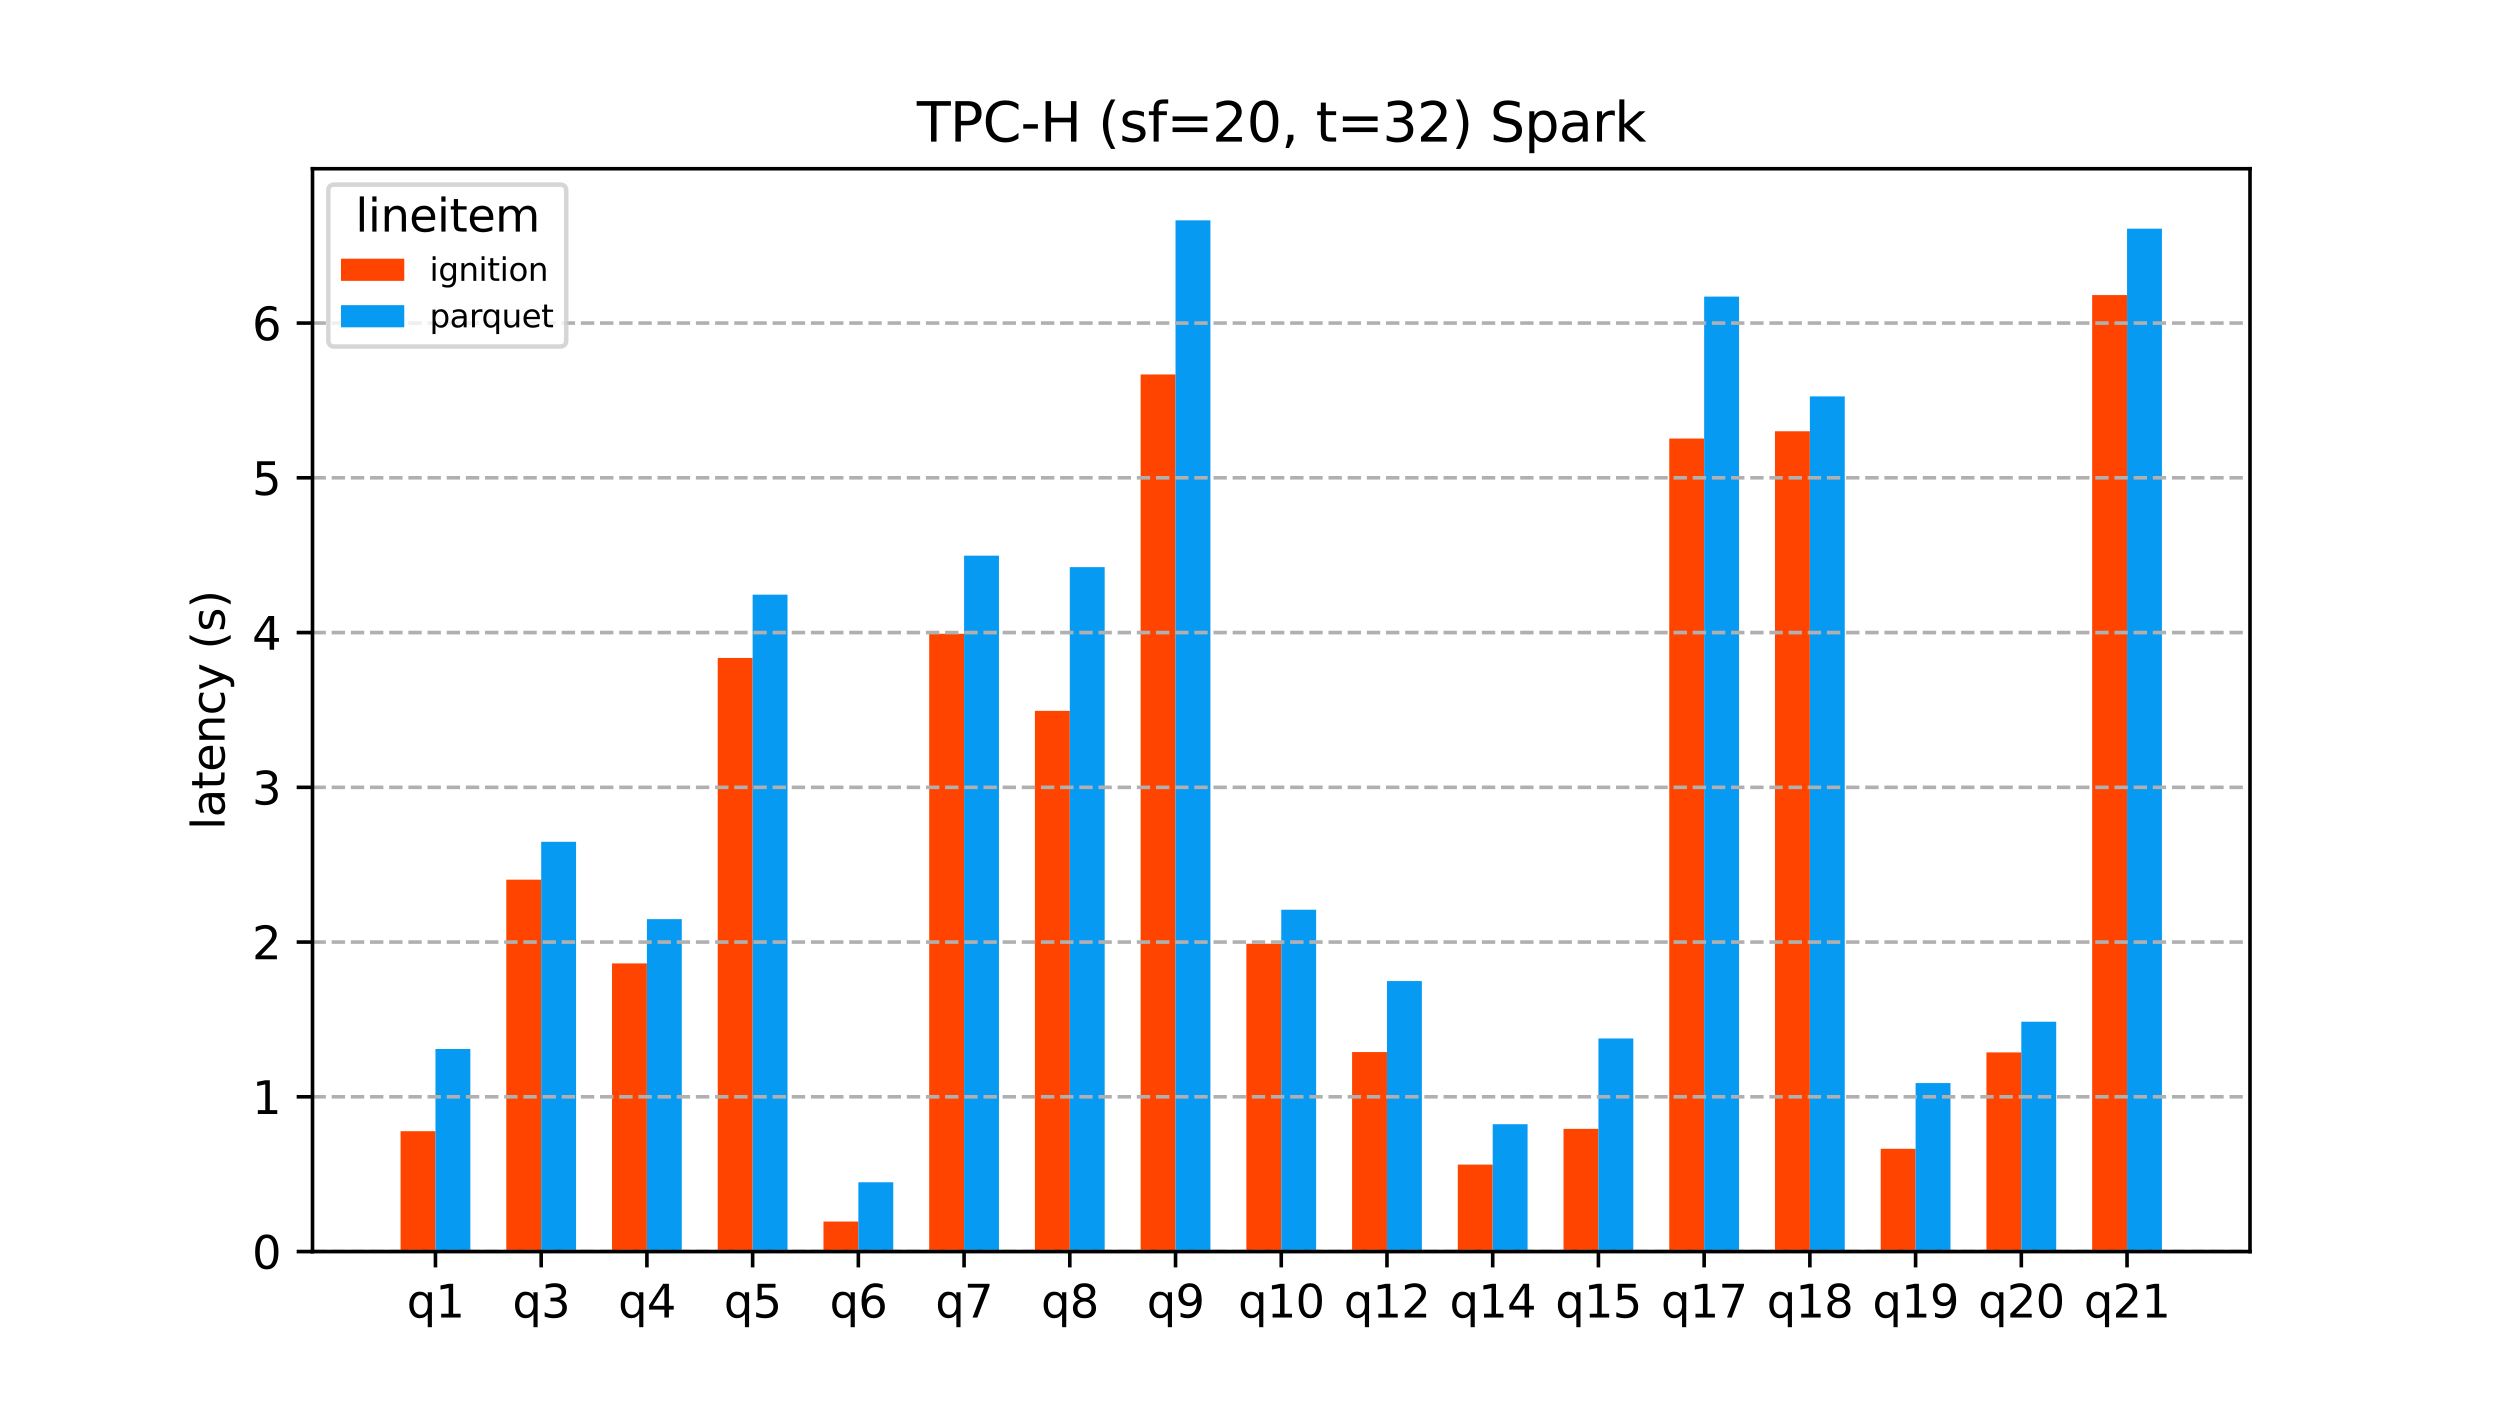 <?xml version="1.0" encoding="utf-8" standalone="no"?>
<!DOCTYPE svg PUBLIC "-//W3C//DTD SVG 1.1//EN"
  "http://www.w3.org/Graphics/SVG/1.1/DTD/svg11.dtd">
<svg xmlns:xlink="http://www.w3.org/1999/xlink" width="552.96pt" height="311.04pt" viewBox="0 0 552.96 311.04" xmlns="http://www.w3.org/2000/svg" version="1.1">
 <defs>
  <style type="text/css">*{stroke-linejoin: round; stroke-linecap: butt}</style>
 </defs>
 <g id="figure_1">
  <g id="patch_1">
   <path d="M 0 311.04 
L 552.96 311.04 
L 552.96 0 
L 0 0 
z
" style="fill: #ffffff"/>
  </g>
  <g id="axes_1">
   <g id="patch_2">
    <path d="M 69.12 276.826 
L 497.664 276.826 
L 497.664 37.325 
L 69.12 37.325 
z
" style="fill: #ffffff"/>
   </g>
   <g id="patch_3">
    <path d="M 88.599 276.826 
L 96.316 276.826 
L 96.316 250.196 
L 88.599 250.196 
z
" clip-path="url(#p49d9d26776)" style="fill: #ff4400"/>
   </g>
   <g id="patch_4">
    <path d="M 111.984 276.826 
L 119.701 276.826 
L 119.701 194.575 
L 111.984 194.575 
z
" clip-path="url(#p49d9d26776)" style="fill: #ff4400"/>
   </g>
   <g id="patch_5">
    <path d="M 135.368 276.826 
L 143.085 276.826 
L 143.085 213.093 
L 135.368 213.093 
z
" clip-path="url(#p49d9d26776)" style="fill: #ff4400"/>
   </g>
   <g id="patch_6">
    <path d="M 158.753 276.826 
L 166.47 276.826 
L 166.47 145.527 
L 158.753 145.527 
z
" clip-path="url(#p49d9d26776)" style="fill: #ff4400"/>
   </g>
   <g id="patch_7">
    <path d="M 182.137 276.826 
L 189.854 276.826 
L 189.854 270.185 
L 182.137 270.185 
z
" clip-path="url(#p49d9d26776)" style="fill: #ff4400"/>
   </g>
   <g id="patch_8">
    <path d="M 205.522 276.826 
L 213.239 276.826 
L 213.239 140.187 
L 205.522 140.187 
z
" clip-path="url(#p49d9d26776)" style="fill: #ff4400"/>
   </g>
   <g id="patch_9">
    <path d="M 228.906 276.826 
L 236.623 276.826 
L 236.623 157.233 
L 228.906 157.233 
z
" clip-path="url(#p49d9d26776)" style="fill: #ff4400"/>
   </g>
   <g id="patch_10">
    <path d="M 252.291 276.826 
L 260.008 276.826 
L 260.008 82.821 
L 252.291 82.821 
z
" clip-path="url(#p49d9d26776)" style="fill: #ff4400"/>
   </g>
   <g id="patch_11">
    <path d="M 275.675 276.826 
L 283.392 276.826 
L 283.392 208.746 
L 275.675 208.746 
z
" clip-path="url(#p49d9d26776)" style="fill: #ff4400"/>
   </g>
   <g id="patch_12">
    <path d="M 299.06 276.826 
L 306.776 276.826 
L 306.776 232.706 
L 299.06 232.706 
z
" clip-path="url(#p49d9d26776)" style="fill: #ff4400"/>
   </g>
   <g id="patch_13">
    <path d="M 322.444 276.826 
L 330.161 276.826 
L 330.161 257.589 
L 322.444 257.589 
z
" clip-path="url(#p49d9d26776)" style="fill: #ff4400"/>
   </g>
   <g id="patch_14">
    <path d="M 345.829 276.826 
L 353.545 276.826 
L 353.545 249.683 
L 345.829 249.683 
z
" clip-path="url(#p49d9d26776)" style="fill: #ff4400"/>
   </g>
   <g id="patch_15">
    <path d="M 369.213 276.826 
L 376.93 276.826 
L 376.93 96.991 
L 369.213 96.991 
z
" clip-path="url(#p49d9d26776)" style="fill: #ff4400"/>
   </g>
   <g id="patch_16">
    <path d="M 392.598 276.826 
L 400.314 276.826 
L 400.314 95.382 
L 392.598 95.382 
z
" clip-path="url(#p49d9d26776)" style="fill: #ff4400"/>
   </g>
   <g id="patch_17">
    <path d="M 415.982 276.826 
L 423.699 276.826 
L 423.699 254.098 
L 415.982 254.098 
z
" clip-path="url(#p49d9d26776)" style="fill: #ff4400"/>
   </g>
   <g id="patch_18">
    <path d="M 439.366 276.826 
L 447.083 276.826 
L 447.083 232.774 
L 439.366 232.774 
z
" clip-path="url(#p49d9d26776)" style="fill: #ff4400"/>
   </g>
   <g id="patch_19">
    <path d="M 462.751 276.826 
L 470.468 276.826 
L 470.468 65.262 
L 462.751 65.262 
z
" clip-path="url(#p49d9d26776)" style="fill: #ff4400"/>
   </g>
   <g id="patch_20">
    <path d="M 96.316 276.826 
L 104.033 276.826 
L 104.033 232.021 
L 96.316 232.021 
z
" clip-path="url(#p49d9d26776)" style="fill: #069af3"/>
   </g>
   <g id="patch_21">
    <path d="M 119.701 276.826 
L 127.418 276.826 
L 127.418 186.19 
L 119.701 186.19 
z
" clip-path="url(#p49d9d26776)" style="fill: #069af3"/>
   </g>
   <g id="patch_22">
    <path d="M 143.085 276.826 
L 150.802 276.826 
L 150.802 203.304 
L 143.085 203.304 
z
" clip-path="url(#p49d9d26776)" style="fill: #069af3"/>
   </g>
   <g id="patch_23">
    <path d="M 166.47 276.826 
L 174.186 276.826 
L 174.186 131.527 
L 166.47 131.527 
z
" clip-path="url(#p49d9d26776)" style="fill: #069af3"/>
   </g>
   <g id="patch_24">
    <path d="M 189.854 276.826 
L 197.571 276.826 
L 197.571 261.491 
L 189.854 261.491 
z
" clip-path="url(#p49d9d26776)" style="fill: #069af3"/>
   </g>
   <g id="patch_25">
    <path d="M 213.239 276.826 
L 220.955 276.826 
L 220.955 122.902 
L 213.239 122.902 
z
" clip-path="url(#p49d9d26776)" style="fill: #069af3"/>
   </g>
   <g id="patch_26">
    <path d="M 236.623 276.826 
L 244.34 276.826 
L 244.34 125.435 
L 236.623 125.435 
z
" clip-path="url(#p49d9d26776)" style="fill: #069af3"/>
   </g>
   <g id="patch_27">
    <path d="M 260.008 276.826 
L 267.724 276.826 
L 267.724 48.73 
L 260.008 48.73 
z
" clip-path="url(#p49d9d26776)" style="fill: #069af3"/>
   </g>
   <g id="patch_28">
    <path d="M 283.392 276.826 
L 291.109 276.826 
L 291.109 201.216 
L 283.392 201.216 
z
" clip-path="url(#p49d9d26776)" style="fill: #069af3"/>
   </g>
   <g id="patch_29">
    <path d="M 306.776 276.826 
L 314.493 276.826 
L 314.493 216.995 
L 306.776 216.995 
z
" clip-path="url(#p49d9d26776)" style="fill: #069af3"/>
   </g>
   <g id="patch_30">
    <path d="M 330.161 276.826 
L 337.878 276.826 
L 337.878 248.656 
L 330.161 248.656 
z
" clip-path="url(#p49d9d26776)" style="fill: #069af3"/>
   </g>
   <g id="patch_31">
    <path d="M 353.545 276.826 
L 361.262 276.826 
L 361.262 229.694 
L 353.545 229.694 
z
" clip-path="url(#p49d9d26776)" style="fill: #069af3"/>
   </g>
   <g id="patch_32">
    <path d="M 376.93 276.826 
L 384.647 276.826 
L 384.647 65.604 
L 376.93 65.604 
z
" clip-path="url(#p49d9d26776)" style="fill: #069af3"/>
   </g>
   <g id="patch_33">
    <path d="M 400.314 276.826 
L 408.031 276.826 
L 408.031 87.681 
L 400.314 87.681 
z
" clip-path="url(#p49d9d26776)" style="fill: #069af3"/>
   </g>
   <g id="patch_34">
    <path d="M 423.699 276.826 
L 431.416 276.826 
L 431.416 239.551 
L 423.699 239.551 
z
" clip-path="url(#p49d9d26776)" style="fill: #069af3"/>
   </g>
   <g id="patch_35">
    <path d="M 447.083 276.826 
L 454.8 276.826 
L 454.8 225.997 
L 447.083 225.997 
z
" clip-path="url(#p49d9d26776)" style="fill: #069af3"/>
   </g>
   <g id="patch_36">
    <path d="M 470.468 276.826 
L 478.185 276.826 
L 478.185 50.578 
L 470.468 50.578 
z
" clip-path="url(#p49d9d26776)" style="fill: #069af3"/>
   </g>
   <g id="matplotlib.axis_1">
    <g id="xtick_1">
     <g id="line2d_1">
      <defs>
       <path id="m8399bf4284" d="M 0 0 
L 0 3.5 
" style="stroke: #000000; stroke-width: 0.8"/>
      </defs>
      <g>
       <use xlink:href="#m8399bf4284" x="96.316" y="276.826" style="stroke: #000000; stroke-width: 0.8"/>
      </g>
     </g>
     <g id="text_1">
      <!-- q1 -->
      <g transform="translate(89.961 291.424) scale(0.1 -0.1)">
       <defs>
        <path id="DejaVuSans-71" d="M 947 1747 
Q 947 1113 1208 752 
Q 1469 391 1925 391 
Q 2381 391 2643 752 
Q 2906 1113 2906 1747 
Q 2906 2381 2643 2742 
Q 2381 3103 1925 3103 
Q 1469 3103 1208 2742 
Q 947 2381 947 1747 
z
M 2906 525 
Q 2725 213 2448 61 
Q 2172 -91 1784 -91 
Q 1150 -91 751 415 
Q 353 922 353 1747 
Q 353 2572 751 3078 
Q 1150 3584 1784 3584 
Q 2172 3584 2448 3432 
Q 2725 3281 2906 2969 
L 2906 3500 
L 3481 3500 
L 3481 -1331 
L 2906 -1331 
L 2906 525 
z
" transform="scale(0.016)"/>
        <path id="DejaVuSans-31" d="M 794 531 
L 1825 531 
L 1825 4091 
L 703 3866 
L 703 4441 
L 1819 4666 
L 2450 4666 
L 2450 531 
L 3481 531 
L 3481 0 
L 794 0 
L 794 531 
z
" transform="scale(0.016)"/>
       </defs>
       <use xlink:href="#DejaVuSans-71"/>
       <use xlink:href="#DejaVuSans-31" x="63.477"/>
      </g>
     </g>
    </g>
    <g id="xtick_2">
     <g id="line2d_2">
      <g>
       <use xlink:href="#m8399bf4284" x="119.701" y="276.826" style="stroke: #000000; stroke-width: 0.8"/>
      </g>
     </g>
     <g id="text_2">
      <!-- q3 -->
      <g transform="translate(113.345 291.424) scale(0.1 -0.1)">
       <defs>
        <path id="DejaVuSans-33" d="M 2597 2516 
Q 3050 2419 3304 2112 
Q 3559 1806 3559 1356 
Q 3559 666 3084 287 
Q 2609 -91 1734 -91 
Q 1441 -91 1130 -33 
Q 819 25 488 141 
L 488 750 
Q 750 597 1062 519 
Q 1375 441 1716 441 
Q 2309 441 2620 675 
Q 2931 909 2931 1356 
Q 2931 1769 2642 2001 
Q 2353 2234 1838 2234 
L 1294 2234 
L 1294 2753 
L 1863 2753 
Q 2328 2753 2575 2939 
Q 2822 3125 2822 3475 
Q 2822 3834 2567 4026 
Q 2313 4219 1838 4219 
Q 1578 4219 1281 4162 
Q 984 4106 628 3988 
L 628 4550 
Q 988 4650 1302 4700 
Q 1616 4750 1894 4750 
Q 2613 4750 3031 4423 
Q 3450 4097 3450 3541 
Q 3450 3153 3228 2886 
Q 3006 2619 2597 2516 
z
" transform="scale(0.016)"/>
       </defs>
       <use xlink:href="#DejaVuSans-71"/>
       <use xlink:href="#DejaVuSans-33" x="63.477"/>
      </g>
     </g>
    </g>
    <g id="xtick_3">
     <g id="line2d_3">
      <g>
       <use xlink:href="#m8399bf4284" x="143.085" y="276.826" style="stroke: #000000; stroke-width: 0.8"/>
      </g>
     </g>
     <g id="text_3">
      <!-- q4 -->
      <g transform="translate(136.73 291.424) scale(0.1 -0.1)">
       <defs>
        <path id="DejaVuSans-34" d="M 2419 4116 
L 825 1625 
L 2419 1625 
L 2419 4116 
z
M 2253 4666 
L 3047 4666 
L 3047 1625 
L 3713 1625 
L 3713 1100 
L 3047 1100 
L 3047 0 
L 2419 0 
L 2419 1100 
L 313 1100 
L 313 1709 
L 2253 4666 
z
" transform="scale(0.016)"/>
       </defs>
       <use xlink:href="#DejaVuSans-71"/>
       <use xlink:href="#DejaVuSans-34" x="63.477"/>
      </g>
     </g>
    </g>
    <g id="xtick_4">
     <g id="line2d_4">
      <g>
       <use xlink:href="#m8399bf4284" x="166.47" y="276.826" style="stroke: #000000; stroke-width: 0.8"/>
      </g>
     </g>
     <g id="text_4">
      <!-- q5 -->
      <g transform="translate(160.114 291.424) scale(0.1 -0.1)">
       <defs>
        <path id="DejaVuSans-35" d="M 691 4666 
L 3169 4666 
L 3169 4134 
L 1269 4134 
L 1269 2991 
Q 1406 3038 1543 3061 
Q 1681 3084 1819 3084 
Q 2600 3084 3056 2656 
Q 3513 2228 3513 1497 
Q 3513 744 3044 326 
Q 2575 -91 1722 -91 
Q 1428 -91 1123 -41 
Q 819 9 494 109 
L 494 744 
Q 775 591 1075 516 
Q 1375 441 1709 441 
Q 2250 441 2565 725 
Q 2881 1009 2881 1497 
Q 2881 1984 2565 2268 
Q 2250 2553 1709 2553 
Q 1456 2553 1204 2497 
Q 953 2441 691 2322 
L 691 4666 
z
" transform="scale(0.016)"/>
       </defs>
       <use xlink:href="#DejaVuSans-71"/>
       <use xlink:href="#DejaVuSans-35" x="63.477"/>
      </g>
     </g>
    </g>
    <g id="xtick_5">
     <g id="line2d_5">
      <g>
       <use xlink:href="#m8399bf4284" x="189.854" y="276.826" style="stroke: #000000; stroke-width: 0.8"/>
      </g>
     </g>
     <g id="text_5">
      <!-- q6 -->
      <g transform="translate(183.499 291.424) scale(0.1 -0.1)">
       <defs>
        <path id="DejaVuSans-36" d="M 2113 2584 
Q 1688 2584 1439 2293 
Q 1191 2003 1191 1497 
Q 1191 994 1439 701 
Q 1688 409 2113 409 
Q 2538 409 2786 701 
Q 3034 994 3034 1497 
Q 3034 2003 2786 2293 
Q 2538 2584 2113 2584 
z
M 3366 4563 
L 3366 3988 
Q 3128 4100 2886 4159 
Q 2644 4219 2406 4219 
Q 1781 4219 1451 3797 
Q 1122 3375 1075 2522 
Q 1259 2794 1537 2939 
Q 1816 3084 2150 3084 
Q 2853 3084 3261 2657 
Q 3669 2231 3669 1497 
Q 3669 778 3244 343 
Q 2819 -91 2113 -91 
Q 1303 -91 875 529 
Q 447 1150 447 2328 
Q 447 3434 972 4092 
Q 1497 4750 2381 4750 
Q 2619 4750 2861 4703 
Q 3103 4656 3366 4563 
z
" transform="scale(0.016)"/>
       </defs>
       <use xlink:href="#DejaVuSans-71"/>
       <use xlink:href="#DejaVuSans-36" x="63.477"/>
      </g>
     </g>
    </g>
    <g id="xtick_6">
     <g id="line2d_6">
      <g>
       <use xlink:href="#m8399bf4284" x="213.239" y="276.826" style="stroke: #000000; stroke-width: 0.8"/>
      </g>
     </g>
     <g id="text_6">
      <!-- q7 -->
      <g transform="translate(206.883 291.424) scale(0.1 -0.1)">
       <defs>
        <path id="DejaVuSans-37" d="M 525 4666 
L 3525 4666 
L 3525 4397 
L 1831 0 
L 1172 0 
L 2766 4134 
L 525 4134 
L 525 4666 
z
" transform="scale(0.016)"/>
       </defs>
       <use xlink:href="#DejaVuSans-71"/>
       <use xlink:href="#DejaVuSans-37" x="63.477"/>
      </g>
     </g>
    </g>
    <g id="xtick_7">
     <g id="line2d_7">
      <g>
       <use xlink:href="#m8399bf4284" x="236.623" y="276.826" style="stroke: #000000; stroke-width: 0.8"/>
      </g>
     </g>
     <g id="text_7">
      <!-- q8 -->
      <g transform="translate(230.268 291.424) scale(0.1 -0.1)">
       <defs>
        <path id="DejaVuSans-38" d="M 2034 2216 
Q 1584 2216 1326 1975 
Q 1069 1734 1069 1313 
Q 1069 891 1326 650 
Q 1584 409 2034 409 
Q 2484 409 2743 651 
Q 3003 894 3003 1313 
Q 3003 1734 2745 1975 
Q 2488 2216 2034 2216 
z
M 1403 2484 
Q 997 2584 770 2862 
Q 544 3141 544 3541 
Q 544 4100 942 4425 
Q 1341 4750 2034 4750 
Q 2731 4750 3128 4425 
Q 3525 4100 3525 3541 
Q 3525 3141 3298 2862 
Q 3072 2584 2669 2484 
Q 3125 2378 3379 2068 
Q 3634 1759 3634 1313 
Q 3634 634 3220 271 
Q 2806 -91 2034 -91 
Q 1263 -91 848 271 
Q 434 634 434 1313 
Q 434 1759 690 2068 
Q 947 2378 1403 2484 
z
M 1172 3481 
Q 1172 3119 1398 2916 
Q 1625 2713 2034 2713 
Q 2441 2713 2670 2916 
Q 2900 3119 2900 3481 
Q 2900 3844 2670 4047 
Q 2441 4250 2034 4250 
Q 1625 4250 1398 4047 
Q 1172 3844 1172 3481 
z
" transform="scale(0.016)"/>
       </defs>
       <use xlink:href="#DejaVuSans-71"/>
       <use xlink:href="#DejaVuSans-38" x="63.477"/>
      </g>
     </g>
    </g>
    <g id="xtick_8">
     <g id="line2d_8">
      <g>
       <use xlink:href="#m8399bf4284" x="260.008" y="276.826" style="stroke: #000000; stroke-width: 0.8"/>
      </g>
     </g>
     <g id="text_8">
      <!-- q9 -->
      <g transform="translate(253.652 291.424) scale(0.1 -0.1)">
       <defs>
        <path id="DejaVuSans-39" d="M 703 97 
L 703 672 
Q 941 559 1184 500 
Q 1428 441 1663 441 
Q 2288 441 2617 861 
Q 2947 1281 2994 2138 
Q 2813 1869 2534 1725 
Q 2256 1581 1919 1581 
Q 1219 1581 811 2004 
Q 403 2428 403 3163 
Q 403 3881 828 4315 
Q 1253 4750 1959 4750 
Q 2769 4750 3195 4129 
Q 3622 3509 3622 2328 
Q 3622 1225 3098 567 
Q 2575 -91 1691 -91 
Q 1453 -91 1209 -44 
Q 966 3 703 97 
z
M 1959 2075 
Q 2384 2075 2632 2365 
Q 2881 2656 2881 3163 
Q 2881 3666 2632 3958 
Q 2384 4250 1959 4250 
Q 1534 4250 1286 3958 
Q 1038 3666 1038 3163 
Q 1038 2656 1286 2365 
Q 1534 2075 1959 2075 
z
" transform="scale(0.016)"/>
       </defs>
       <use xlink:href="#DejaVuSans-71"/>
       <use xlink:href="#DejaVuSans-39" x="63.477"/>
      </g>
     </g>
    </g>
    <g id="xtick_9">
     <g id="line2d_9">
      <g>
       <use xlink:href="#m8399bf4284" x="283.392" y="276.826" style="stroke: #000000; stroke-width: 0.8"/>
      </g>
     </g>
     <g id="text_9">
      <!-- q10 -->
      <g transform="translate(273.855 291.424) scale(0.1 -0.1)">
       <defs>
        <path id="DejaVuSans-30" d="M 2034 4250 
Q 1547 4250 1301 3770 
Q 1056 3291 1056 2328 
Q 1056 1369 1301 889 
Q 1547 409 2034 409 
Q 2525 409 2770 889 
Q 3016 1369 3016 2328 
Q 3016 3291 2770 3770 
Q 2525 4250 2034 4250 
z
M 2034 4750 
Q 2819 4750 3233 4129 
Q 3647 3509 3647 2328 
Q 3647 1150 3233 529 
Q 2819 -91 2034 -91 
Q 1250 -91 836 529 
Q 422 1150 422 2328 
Q 422 3509 836 4129 
Q 1250 4750 2034 4750 
z
" transform="scale(0.016)"/>
       </defs>
       <use xlink:href="#DejaVuSans-71"/>
       <use xlink:href="#DejaVuSans-31" x="63.477"/>
       <use xlink:href="#DejaVuSans-30" x="127.1"/>
      </g>
     </g>
    </g>
    <g id="xtick_10">
     <g id="line2d_10">
      <g>
       <use xlink:href="#m8399bf4284" x="306.776" y="276.826" style="stroke: #000000; stroke-width: 0.8"/>
      </g>
     </g>
     <g id="text_10">
      <!-- q12 -->
      <g transform="translate(297.24 291.424) scale(0.1 -0.1)">
       <defs>
        <path id="DejaVuSans-32" d="M 1228 531 
L 3431 531 
L 3431 0 
L 469 0 
L 469 531 
Q 828 903 1448 1529 
Q 2069 2156 2228 2338 
Q 2531 2678 2651 2914 
Q 2772 3150 2772 3378 
Q 2772 3750 2511 3984 
Q 2250 4219 1831 4219 
Q 1534 4219 1204 4116 
Q 875 4013 500 3803 
L 500 4441 
Q 881 4594 1212 4672 
Q 1544 4750 1819 4750 
Q 2544 4750 2975 4387 
Q 3406 4025 3406 3419 
Q 3406 3131 3298 2873 
Q 3191 2616 2906 2266 
Q 2828 2175 2409 1742 
Q 1991 1309 1228 531 
z
" transform="scale(0.016)"/>
       </defs>
       <use xlink:href="#DejaVuSans-71"/>
       <use xlink:href="#DejaVuSans-31" x="63.477"/>
       <use xlink:href="#DejaVuSans-32" x="127.1"/>
      </g>
     </g>
    </g>
    <g id="xtick_11">
     <g id="line2d_11">
      <g>
       <use xlink:href="#m8399bf4284" x="330.161" y="276.826" style="stroke: #000000; stroke-width: 0.8"/>
      </g>
     </g>
     <g id="text_11">
      <!-- q14 -->
      <g transform="translate(320.624 291.424) scale(0.1 -0.1)">
       <use xlink:href="#DejaVuSans-71"/>
       <use xlink:href="#DejaVuSans-31" x="63.477"/>
       <use xlink:href="#DejaVuSans-34" x="127.1"/>
      </g>
     </g>
    </g>
    <g id="xtick_12">
     <g id="line2d_12">
      <g>
       <use xlink:href="#m8399bf4284" x="353.545" y="276.826" style="stroke: #000000; stroke-width: 0.8"/>
      </g>
     </g>
     <g id="text_12">
      <!-- q15 -->
      <g transform="translate(344.009 291.424) scale(0.1 -0.1)">
       <use xlink:href="#DejaVuSans-71"/>
       <use xlink:href="#DejaVuSans-31" x="63.477"/>
       <use xlink:href="#DejaVuSans-35" x="127.1"/>
      </g>
     </g>
    </g>
    <g id="xtick_13">
     <g id="line2d_13">
      <g>
       <use xlink:href="#m8399bf4284" x="376.93" y="276.826" style="stroke: #000000; stroke-width: 0.8"/>
      </g>
     </g>
     <g id="text_13">
      <!-- q17 -->
      <g transform="translate(367.393 291.424) scale(0.1 -0.1)">
       <use xlink:href="#DejaVuSans-71"/>
       <use xlink:href="#DejaVuSans-31" x="63.477"/>
       <use xlink:href="#DejaVuSans-37" x="127.1"/>
      </g>
     </g>
    </g>
    <g id="xtick_14">
     <g id="line2d_14">
      <g>
       <use xlink:href="#m8399bf4284" x="400.314" y="276.826" style="stroke: #000000; stroke-width: 0.8"/>
      </g>
     </g>
     <g id="text_14">
      <!-- q18 -->
      <g transform="translate(390.778 291.424) scale(0.1 -0.1)">
       <use xlink:href="#DejaVuSans-71"/>
       <use xlink:href="#DejaVuSans-31" x="63.477"/>
       <use xlink:href="#DejaVuSans-38" x="127.1"/>
      </g>
     </g>
    </g>
    <g id="xtick_15">
     <g id="line2d_15">
      <g>
       <use xlink:href="#m8399bf4284" x="423.699" y="276.826" style="stroke: #000000; stroke-width: 0.8"/>
      </g>
     </g>
     <g id="text_15">
      <!-- q19 -->
      <g transform="translate(414.162 291.424) scale(0.1 -0.1)">
       <use xlink:href="#DejaVuSans-71"/>
       <use xlink:href="#DejaVuSans-31" x="63.477"/>
       <use xlink:href="#DejaVuSans-39" x="127.1"/>
      </g>
     </g>
    </g>
    <g id="xtick_16">
     <g id="line2d_16">
      <g>
       <use xlink:href="#m8399bf4284" x="447.083" y="276.826" style="stroke: #000000; stroke-width: 0.8"/>
      </g>
     </g>
     <g id="text_16">
      <!-- q20 -->
      <g transform="translate(437.547 291.424) scale(0.1 -0.1)">
       <use xlink:href="#DejaVuSans-71"/>
       <use xlink:href="#DejaVuSans-32" x="63.477"/>
       <use xlink:href="#DejaVuSans-30" x="127.1"/>
      </g>
     </g>
    </g>
    <g id="xtick_17">
     <g id="line2d_17">
      <g>
       <use xlink:href="#m8399bf4284" x="470.468" y="276.826" style="stroke: #000000; stroke-width: 0.8"/>
      </g>
     </g>
     <g id="text_17">
      <!-- q21 -->
      <g transform="translate(460.931 291.424) scale(0.1 -0.1)">
       <use xlink:href="#DejaVuSans-71"/>
       <use xlink:href="#DejaVuSans-32" x="63.477"/>
       <use xlink:href="#DejaVuSans-31" x="127.1"/>
      </g>
     </g>
    </g>
   </g>
   <g id="matplotlib.axis_2">
    <g id="ytick_1">
     <g id="line2d_18">
      <path d="M 69.12 276.826 
L 497.664 276.826 
" clip-path="url(#p49d9d26776)" style="fill: none; stroke-dasharray: 2.96,1.28; stroke-dashoffset: 0; stroke: #b0b0b0; stroke-width: 0.8"/>
     </g>
     <g id="line2d_19">
      <defs>
       <path id="m5a2899374f" d="M 0 0 
L -3.5 0 
" style="stroke: #000000; stroke-width: 0.8"/>
      </defs>
      <g>
       <use xlink:href="#m5a2899374f" x="69.12" y="276.826" style="stroke: #000000; stroke-width: 0.8"/>
      </g>
     </g>
     <g id="text_18">
      <!-- 0 -->
      <g transform="translate(55.758 280.625) scale(0.1 -0.1)">
       <use xlink:href="#DejaVuSans-30"/>
      </g>
     </g>
    </g>
    <g id="ytick_2">
     <g id="line2d_20">
      <path d="M 69.12 242.598 
L 497.664 242.598 
" clip-path="url(#p49d9d26776)" style="fill: none; stroke-dasharray: 2.96,1.28; stroke-dashoffset: 0; stroke: #b0b0b0; stroke-width: 0.8"/>
     </g>
     <g id="line2d_21">
      <g>
       <use xlink:href="#m5a2899374f" x="69.12" y="242.598" style="stroke: #000000; stroke-width: 0.8"/>
      </g>
     </g>
     <g id="text_19">
      <!-- 1 -->
      <g transform="translate(55.758 246.397) scale(0.1 -0.1)">
       <use xlink:href="#DejaVuSans-31"/>
      </g>
     </g>
    </g>
    <g id="ytick_3">
     <g id="line2d_22">
      <path d="M 69.12 208.369 
L 497.664 208.369 
" clip-path="url(#p49d9d26776)" style="fill: none; stroke-dasharray: 2.96,1.28; stroke-dashoffset: 0; stroke: #b0b0b0; stroke-width: 0.8"/>
     </g>
     <g id="line2d_23">
      <g>
       <use xlink:href="#m5a2899374f" x="69.12" y="208.369" style="stroke: #000000; stroke-width: 0.8"/>
      </g>
     </g>
     <g id="text_20">
      <!-- 2 -->
      <g transform="translate(55.758 212.169) scale(0.1 -0.1)">
       <use xlink:href="#DejaVuSans-32"/>
      </g>
     </g>
    </g>
    <g id="ytick_4">
     <g id="line2d_24">
      <path d="M 69.12 174.141 
L 497.664 174.141 
" clip-path="url(#p49d9d26776)" style="fill: none; stroke-dasharray: 2.96,1.28; stroke-dashoffset: 0; stroke: #b0b0b0; stroke-width: 0.8"/>
     </g>
     <g id="line2d_25">
      <g>
       <use xlink:href="#m5a2899374f" x="69.12" y="174.141" style="stroke: #000000; stroke-width: 0.8"/>
      </g>
     </g>
     <g id="text_21">
      <!-- 3 -->
      <g transform="translate(55.758 177.941) scale(0.1 -0.1)">
       <use xlink:href="#DejaVuSans-33"/>
      </g>
     </g>
    </g>
    <g id="ytick_5">
     <g id="line2d_26">
      <path d="M 69.12 139.913 
L 497.664 139.913 
" clip-path="url(#p49d9d26776)" style="fill: none; stroke-dasharray: 2.96,1.28; stroke-dashoffset: 0; stroke: #b0b0b0; stroke-width: 0.8"/>
     </g>
     <g id="line2d_27">
      <g>
       <use xlink:href="#m5a2899374f" x="69.12" y="139.913" style="stroke: #000000; stroke-width: 0.8"/>
      </g>
     </g>
     <g id="text_22">
      <!-- 4 -->
      <g transform="translate(55.758 143.712) scale(0.1 -0.1)">
       <use xlink:href="#DejaVuSans-34"/>
      </g>
     </g>
    </g>
    <g id="ytick_6">
     <g id="line2d_28">
      <path d="M 69.12 105.685 
L 497.664 105.685 
" clip-path="url(#p49d9d26776)" style="fill: none; stroke-dasharray: 2.96,1.28; stroke-dashoffset: 0; stroke: #b0b0b0; stroke-width: 0.8"/>
     </g>
     <g id="line2d_29">
      <g>
       <use xlink:href="#m5a2899374f" x="69.12" y="105.685" style="stroke: #000000; stroke-width: 0.8"/>
      </g>
     </g>
     <g id="text_23">
      <!-- 5 -->
      <g transform="translate(55.758 109.484) scale(0.1 -0.1)">
       <use xlink:href="#DejaVuSans-35"/>
      </g>
     </g>
    </g>
    <g id="ytick_7">
     <g id="line2d_30">
      <path d="M 69.12 71.457 
L 497.664 71.457 
" clip-path="url(#p49d9d26776)" style="fill: none; stroke-dasharray: 2.96,1.28; stroke-dashoffset: 0; stroke: #b0b0b0; stroke-width: 0.8"/>
     </g>
     <g id="line2d_31">
      <g>
       <use xlink:href="#m5a2899374f" x="69.12" y="71.457" style="stroke: #000000; stroke-width: 0.8"/>
      </g>
     </g>
     <g id="text_24">
      <!-- 6 -->
      <g transform="translate(55.758 75.256) scale(0.1 -0.1)">
       <use xlink:href="#DejaVuSans-36"/>
      </g>
     </g>
    </g>
    <g id="text_25">
     <!-- latency (s) -->
     <g transform="translate(49.678 183.538) rotate(-90) scale(0.1 -0.1)">
      <defs>
       <path id="DejaVuSans-6c" d="M 603 4863 
L 1178 4863 
L 1178 0 
L 603 0 
L 603 4863 
z
" transform="scale(0.016)"/>
       <path id="DejaVuSans-61" d="M 2194 1759 
Q 1497 1759 1228 1600 
Q 959 1441 959 1056 
Q 959 750 1161 570 
Q 1363 391 1709 391 
Q 2188 391 2477 730 
Q 2766 1069 2766 1631 
L 2766 1759 
L 2194 1759 
z
M 3341 1997 
L 3341 0 
L 2766 0 
L 2766 531 
Q 2569 213 2275 61 
Q 1981 -91 1556 -91 
Q 1019 -91 701 211 
Q 384 513 384 1019 
Q 384 1609 779 1909 
Q 1175 2209 1959 2209 
L 2766 2209 
L 2766 2266 
Q 2766 2663 2505 2880 
Q 2244 3097 1772 3097 
Q 1472 3097 1187 3025 
Q 903 2953 641 2809 
L 641 3341 
Q 956 3463 1253 3523 
Q 1550 3584 1831 3584 
Q 2591 3584 2966 3190 
Q 3341 2797 3341 1997 
z
" transform="scale(0.016)"/>
       <path id="DejaVuSans-74" d="M 1172 4494 
L 1172 3500 
L 2356 3500 
L 2356 3053 
L 1172 3053 
L 1172 1153 
Q 1172 725 1289 603 
Q 1406 481 1766 481 
L 2356 481 
L 2356 0 
L 1766 0 
Q 1100 0 847 248 
Q 594 497 594 1153 
L 594 3053 
L 172 3053 
L 172 3500 
L 594 3500 
L 594 4494 
L 1172 4494 
z
" transform="scale(0.016)"/>
       <path id="DejaVuSans-65" d="M 3597 1894 
L 3597 1613 
L 953 1613 
Q 991 1019 1311 708 
Q 1631 397 2203 397 
Q 2534 397 2845 478 
Q 3156 559 3463 722 
L 3463 178 
Q 3153 47 2828 -22 
Q 2503 -91 2169 -91 
Q 1331 -91 842 396 
Q 353 884 353 1716 
Q 353 2575 817 3079 
Q 1281 3584 2069 3584 
Q 2775 3584 3186 3129 
Q 3597 2675 3597 1894 
z
M 3022 2063 
Q 3016 2534 2758 2815 
Q 2500 3097 2075 3097 
Q 1594 3097 1305 2825 
Q 1016 2553 972 2059 
L 3022 2063 
z
" transform="scale(0.016)"/>
       <path id="DejaVuSans-6e" d="M 3513 2113 
L 3513 0 
L 2938 0 
L 2938 2094 
Q 2938 2591 2744 2837 
Q 2550 3084 2163 3084 
Q 1697 3084 1428 2787 
Q 1159 2491 1159 1978 
L 1159 0 
L 581 0 
L 581 3500 
L 1159 3500 
L 1159 2956 
Q 1366 3272 1645 3428 
Q 1925 3584 2291 3584 
Q 2894 3584 3203 3211 
Q 3513 2838 3513 2113 
z
" transform="scale(0.016)"/>
       <path id="DejaVuSans-63" d="M 3122 3366 
L 3122 2828 
Q 2878 2963 2633 3030 
Q 2388 3097 2138 3097 
Q 1578 3097 1268 2742 
Q 959 2388 959 1747 
Q 959 1106 1268 751 
Q 1578 397 2138 397 
Q 2388 397 2633 464 
Q 2878 531 3122 666 
L 3122 134 
Q 2881 22 2623 -34 
Q 2366 -91 2075 -91 
Q 1284 -91 818 406 
Q 353 903 353 1747 
Q 353 2603 823 3093 
Q 1294 3584 2113 3584 
Q 2378 3584 2631 3529 
Q 2884 3475 3122 3366 
z
" transform="scale(0.016)"/>
       <path id="DejaVuSans-79" d="M 2059 -325 
Q 1816 -950 1584 -1140 
Q 1353 -1331 966 -1331 
L 506 -1331 
L 506 -850 
L 844 -850 
Q 1081 -850 1212 -737 
Q 1344 -625 1503 -206 
L 1606 56 
L 191 3500 
L 800 3500 
L 1894 763 
L 2988 3500 
L 3597 3500 
L 2059 -325 
z
" transform="scale(0.016)"/>
       <path id="DejaVuSans-20" transform="scale(0.016)"/>
       <path id="DejaVuSans-28" d="M 1984 4856 
Q 1566 4138 1362 3434 
Q 1159 2731 1159 2009 
Q 1159 1288 1364 580 
Q 1569 -128 1984 -844 
L 1484 -844 
Q 1016 -109 783 600 
Q 550 1309 550 2009 
Q 550 2706 781 3412 
Q 1013 4119 1484 4856 
L 1984 4856 
z
" transform="scale(0.016)"/>
       <path id="DejaVuSans-73" d="M 2834 3397 
L 2834 2853 
Q 2591 2978 2328 3040 
Q 2066 3103 1784 3103 
Q 1356 3103 1142 2972 
Q 928 2841 928 2578 
Q 928 2378 1081 2264 
Q 1234 2150 1697 2047 
L 1894 2003 
Q 2506 1872 2764 1633 
Q 3022 1394 3022 966 
Q 3022 478 2636 193 
Q 2250 -91 1575 -91 
Q 1294 -91 989 -36 
Q 684 19 347 128 
L 347 722 
Q 666 556 975 473 
Q 1284 391 1588 391 
Q 1994 391 2212 530 
Q 2431 669 2431 922 
Q 2431 1156 2273 1281 
Q 2116 1406 1581 1522 
L 1381 1569 
Q 847 1681 609 1914 
Q 372 2147 372 2553 
Q 372 3047 722 3315 
Q 1072 3584 1716 3584 
Q 2034 3584 2315 3537 
Q 2597 3491 2834 3397 
z
" transform="scale(0.016)"/>
       <path id="DejaVuSans-29" d="M 513 4856 
L 1013 4856 
Q 1481 4119 1714 3412 
Q 1947 2706 1947 2009 
Q 1947 1309 1714 600 
Q 1481 -109 1013 -844 
L 513 -844 
Q 928 -128 1133 580 
Q 1338 1288 1338 2009 
Q 1338 2731 1133 3434 
Q 928 4138 513 4856 
z
" transform="scale(0.016)"/>
      </defs>
      <use xlink:href="#DejaVuSans-6c"/>
      <use xlink:href="#DejaVuSans-61" x="27.783"/>
      <use xlink:href="#DejaVuSans-74" x="89.062"/>
      <use xlink:href="#DejaVuSans-65" x="128.271"/>
      <use xlink:href="#DejaVuSans-6e" x="189.795"/>
      <use xlink:href="#DejaVuSans-63" x="253.174"/>
      <use xlink:href="#DejaVuSans-79" x="308.154"/>
      <use xlink:href="#DejaVuSans-20" x="367.334"/>
      <use xlink:href="#DejaVuSans-28" x="399.121"/>
      <use xlink:href="#DejaVuSans-73" x="438.135"/>
      <use xlink:href="#DejaVuSans-29" x="490.234"/>
     </g>
    </g>
   </g>
   <g id="patch_37">
    <path d="M 69.12 276.826 
L 69.12 37.325 
" style="fill: none; stroke: #000000; stroke-width: 0.8; stroke-linejoin: miter; stroke-linecap: square"/>
   </g>
   <g id="patch_38">
    <path d="M 497.664 276.826 
L 497.664 37.325 
" style="fill: none; stroke: #000000; stroke-width: 0.8; stroke-linejoin: miter; stroke-linecap: square"/>
   </g>
   <g id="patch_39">
    <path d="M 69.12 276.826 
L 497.664 276.826 
" style="fill: none; stroke: #000000; stroke-width: 0.8; stroke-linejoin: miter; stroke-linecap: square"/>
   </g>
   <g id="patch_40">
    <path d="M 69.12 37.325 
L 497.664 37.325 
" style="fill: none; stroke: #000000; stroke-width: 0.8; stroke-linejoin: miter; stroke-linecap: square"/>
   </g>
   <g id="text_26">
    <!-- TPC-H (sf=20, t=32) Spark -->
    <g transform="translate(202.782 31.325) scale(0.12 -0.12)">
     <defs>
      <path id="DejaVuSans-54" d="M -19 4666 
L 3928 4666 
L 3928 4134 
L 2272 4134 
L 2272 0 
L 1638 0 
L 1638 4134 
L -19 4134 
L -19 4666 
z
" transform="scale(0.016)"/>
      <path id="DejaVuSans-50" d="M 1259 4147 
L 1259 2394 
L 2053 2394 
Q 2494 2394 2734 2622 
Q 2975 2850 2975 3272 
Q 2975 3691 2734 3919 
Q 2494 4147 2053 4147 
L 1259 4147 
z
M 628 4666 
L 2053 4666 
Q 2838 4666 3239 4311 
Q 3641 3956 3641 3272 
Q 3641 2581 3239 2228 
Q 2838 1875 2053 1875 
L 1259 1875 
L 1259 0 
L 628 0 
L 628 4666 
z
" transform="scale(0.016)"/>
      <path id="DejaVuSans-43" d="M 4122 4306 
L 4122 3641 
Q 3803 3938 3442 4084 
Q 3081 4231 2675 4231 
Q 1875 4231 1450 3742 
Q 1025 3253 1025 2328 
Q 1025 1406 1450 917 
Q 1875 428 2675 428 
Q 3081 428 3442 575 
Q 3803 722 4122 1019 
L 4122 359 
Q 3791 134 3420 21 
Q 3050 -91 2638 -91 
Q 1578 -91 968 557 
Q 359 1206 359 2328 
Q 359 3453 968 4101 
Q 1578 4750 2638 4750 
Q 3056 4750 3426 4639 
Q 3797 4528 4122 4306 
z
" transform="scale(0.016)"/>
      <path id="DejaVuSans-2d" d="M 313 2009 
L 1997 2009 
L 1997 1497 
L 313 1497 
L 313 2009 
z
" transform="scale(0.016)"/>
      <path id="DejaVuSans-48" d="M 628 4666 
L 1259 4666 
L 1259 2753 
L 3553 2753 
L 3553 4666 
L 4184 4666 
L 4184 0 
L 3553 0 
L 3553 2222 
L 1259 2222 
L 1259 0 
L 628 0 
L 628 4666 
z
" transform="scale(0.016)"/>
      <path id="DejaVuSans-66" d="M 2375 4863 
L 2375 4384 
L 1825 4384 
Q 1516 4384 1395 4259 
Q 1275 4134 1275 3809 
L 1275 3500 
L 2222 3500 
L 2222 3053 
L 1275 3053 
L 1275 0 
L 697 0 
L 697 3053 
L 147 3053 
L 147 3500 
L 697 3500 
L 697 3744 
Q 697 4328 969 4595 
Q 1241 4863 1831 4863 
L 2375 4863 
z
" transform="scale(0.016)"/>
      <path id="DejaVuSans-3d" d="M 678 2906 
L 4684 2906 
L 4684 2381 
L 678 2381 
L 678 2906 
z
M 678 1631 
L 4684 1631 
L 4684 1100 
L 678 1100 
L 678 1631 
z
" transform="scale(0.016)"/>
      <path id="DejaVuSans-2c" d="M 750 794 
L 1409 794 
L 1409 256 
L 897 -744 
L 494 -744 
L 750 256 
L 750 794 
z
" transform="scale(0.016)"/>
      <path id="DejaVuSans-53" d="M 3425 4513 
L 3425 3897 
Q 3066 4069 2747 4153 
Q 2428 4238 2131 4238 
Q 1616 4238 1336 4038 
Q 1056 3838 1056 3469 
Q 1056 3159 1242 3001 
Q 1428 2844 1947 2747 
L 2328 2669 
Q 3034 2534 3370 2195 
Q 3706 1856 3706 1288 
Q 3706 609 3251 259 
Q 2797 -91 1919 -91 
Q 1588 -91 1214 -16 
Q 841 59 441 206 
L 441 856 
Q 825 641 1194 531 
Q 1563 422 1919 422 
Q 2459 422 2753 634 
Q 3047 847 3047 1241 
Q 3047 1584 2836 1778 
Q 2625 1972 2144 2069 
L 1759 2144 
Q 1053 2284 737 2584 
Q 422 2884 422 3419 
Q 422 4038 858 4394 
Q 1294 4750 2059 4750 
Q 2388 4750 2728 4690 
Q 3069 4631 3425 4513 
z
" transform="scale(0.016)"/>
      <path id="DejaVuSans-70" d="M 1159 525 
L 1159 -1331 
L 581 -1331 
L 581 3500 
L 1159 3500 
L 1159 2969 
Q 1341 3281 1617 3432 
Q 1894 3584 2278 3584 
Q 2916 3584 3314 3078 
Q 3713 2572 3713 1747 
Q 3713 922 3314 415 
Q 2916 -91 2278 -91 
Q 1894 -91 1617 61 
Q 1341 213 1159 525 
z
M 3116 1747 
Q 3116 2381 2855 2742 
Q 2594 3103 2138 3103 
Q 1681 3103 1420 2742 
Q 1159 2381 1159 1747 
Q 1159 1113 1420 752 
Q 1681 391 2138 391 
Q 2594 391 2855 752 
Q 3116 1113 3116 1747 
z
" transform="scale(0.016)"/>
      <path id="DejaVuSans-72" d="M 2631 2963 
Q 2534 3019 2420 3045 
Q 2306 3072 2169 3072 
Q 1681 3072 1420 2755 
Q 1159 2438 1159 1844 
L 1159 0 
L 581 0 
L 581 3500 
L 1159 3500 
L 1159 2956 
Q 1341 3275 1631 3429 
Q 1922 3584 2338 3584 
Q 2397 3584 2469 3576 
Q 2541 3569 2628 3553 
L 2631 2963 
z
" transform="scale(0.016)"/>
      <path id="DejaVuSans-6b" d="M 581 4863 
L 1159 4863 
L 1159 1991 
L 2875 3500 
L 3609 3500 
L 1753 1863 
L 3688 0 
L 2938 0 
L 1159 1709 
L 1159 0 
L 581 0 
L 581 4863 
z
" transform="scale(0.016)"/>
     </defs>
     <use xlink:href="#DejaVuSans-54"/>
     <use xlink:href="#DejaVuSans-50" x="61.084"/>
     <use xlink:href="#DejaVuSans-43" x="121.387"/>
     <use xlink:href="#DejaVuSans-2d" x="191.211"/>
     <use xlink:href="#DejaVuSans-48" x="227.295"/>
     <use xlink:href="#DejaVuSans-20" x="302.49"/>
     <use xlink:href="#DejaVuSans-28" x="334.277"/>
     <use xlink:href="#DejaVuSans-73" x="373.291"/>
     <use xlink:href="#DejaVuSans-66" x="425.391"/>
     <use xlink:href="#DejaVuSans-3d" x="460.596"/>
     <use xlink:href="#DejaVuSans-32" x="544.385"/>
     <use xlink:href="#DejaVuSans-30" x="608.008"/>
     <use xlink:href="#DejaVuSans-2c" x="671.631"/>
     <use xlink:href="#DejaVuSans-20" x="703.418"/>
     <use xlink:href="#DejaVuSans-74" x="735.205"/>
     <use xlink:href="#DejaVuSans-3d" x="774.414"/>
     <use xlink:href="#DejaVuSans-33" x="858.203"/>
     <use xlink:href="#DejaVuSans-32" x="921.826"/>
     <use xlink:href="#DejaVuSans-29" x="985.449"/>
     <use xlink:href="#DejaVuSans-20" x="1024.463"/>
     <use xlink:href="#DejaVuSans-53" x="1056.25"/>
     <use xlink:href="#DejaVuSans-70" x="1119.727"/>
     <use xlink:href="#DejaVuSans-61" x="1183.203"/>
     <use xlink:href="#DejaVuSans-72" x="1244.482"/>
     <use xlink:href="#DejaVuSans-6b" x="1285.596"/>
    </g>
   </g>
   <g id="legend_1">
    <g id="patch_41">
     <path d="M 74.02 76.652 
L 123.84 76.652 
Q 125.24 76.652 125.24 75.252 
L 125.24 42.225 
Q 125.24 40.825 123.84 40.825 
L 74.02 40.825 
Q 72.62 40.825 72.62 42.225 
L 72.62 75.252 
Q 72.62 76.652 74.02 76.652 
z
" style="fill: #ffffff; opacity: 0.8; stroke: #cccccc; stroke-linejoin: miter"/>
    </g>
    <g id="text_27">
     <!-- lineitem -->
     <g transform="translate(78.611 51.223) scale(0.1 -0.1)">
      <defs>
       <path id="DejaVuSans-69" d="M 603 3500 
L 1178 3500 
L 1178 0 
L 603 0 
L 603 3500 
z
M 603 4863 
L 1178 4863 
L 1178 4134 
L 603 4134 
L 603 4863 
z
" transform="scale(0.016)"/>
       <path id="DejaVuSans-6d" d="M 3328 2828 
Q 3544 3216 3844 3400 
Q 4144 3584 4550 3584 
Q 5097 3584 5394 3201 
Q 5691 2819 5691 2113 
L 5691 0 
L 5113 0 
L 5113 2094 
Q 5113 2597 4934 2840 
Q 4756 3084 4391 3084 
Q 3944 3084 3684 2787 
Q 3425 2491 3425 1978 
L 3425 0 
L 2847 0 
L 2847 2094 
Q 2847 2600 2669 2842 
Q 2491 3084 2119 3084 
Q 1678 3084 1418 2786 
Q 1159 2488 1159 1978 
L 1159 0 
L 581 0 
L 581 3500 
L 1159 3500 
L 1159 2956 
Q 1356 3278 1631 3431 
Q 1906 3584 2284 3584 
Q 2666 3584 2933 3390 
Q 3200 3197 3328 2828 
z
" transform="scale(0.016)"/>
      </defs>
      <use xlink:href="#DejaVuSans-6c"/>
      <use xlink:href="#DejaVuSans-69" x="27.783"/>
      <use xlink:href="#DejaVuSans-6e" x="55.566"/>
      <use xlink:href="#DejaVuSans-65" x="118.945"/>
      <use xlink:href="#DejaVuSans-69" x="180.469"/>
      <use xlink:href="#DejaVuSans-74" x="208.252"/>
      <use xlink:href="#DejaVuSans-65" x="247.461"/>
      <use xlink:href="#DejaVuSans-6d" x="308.984"/>
     </g>
    </g>
    <g id="patch_42">
     <path d="M 75.42 62.122 
L 89.42 62.122 
L 89.42 57.222 
L 75.42 57.222 
z
" style="fill: #ff4400"/>
    </g>
    <g id="text_28">
     <!-- ignition -->
     <g transform="translate(95.02 62.122) scale(0.07 -0.07)">
      <defs>
       <path id="DejaVuSans-67" d="M 2906 1791 
Q 2906 2416 2648 2759 
Q 2391 3103 1925 3103 
Q 1463 3103 1205 2759 
Q 947 2416 947 1791 
Q 947 1169 1205 825 
Q 1463 481 1925 481 
Q 2391 481 2648 825 
Q 2906 1169 2906 1791 
z
M 3481 434 
Q 3481 -459 3084 -895 
Q 2688 -1331 1869 -1331 
Q 1566 -1331 1297 -1286 
Q 1028 -1241 775 -1147 
L 775 -588 
Q 1028 -725 1275 -790 
Q 1522 -856 1778 -856 
Q 2344 -856 2625 -561 
Q 2906 -266 2906 331 
L 2906 616 
Q 2728 306 2450 153 
Q 2172 0 1784 0 
Q 1141 0 747 490 
Q 353 981 353 1791 
Q 353 2603 747 3093 
Q 1141 3584 1784 3584 
Q 2172 3584 2450 3431 
Q 2728 3278 2906 2969 
L 2906 3500 
L 3481 3500 
L 3481 434 
z
" transform="scale(0.016)"/>
       <path id="DejaVuSans-6f" d="M 1959 3097 
Q 1497 3097 1228 2736 
Q 959 2375 959 1747 
Q 959 1119 1226 758 
Q 1494 397 1959 397 
Q 2419 397 2687 759 
Q 2956 1122 2956 1747 
Q 2956 2369 2687 2733 
Q 2419 3097 1959 3097 
z
M 1959 3584 
Q 2709 3584 3137 3096 
Q 3566 2609 3566 1747 
Q 3566 888 3137 398 
Q 2709 -91 1959 -91 
Q 1206 -91 779 398 
Q 353 888 353 1747 
Q 353 2609 779 3096 
Q 1206 3584 1959 3584 
z
" transform="scale(0.016)"/>
      </defs>
      <use xlink:href="#DejaVuSans-69"/>
      <use xlink:href="#DejaVuSans-67" x="27.783"/>
      <use xlink:href="#DejaVuSans-6e" x="91.26"/>
      <use xlink:href="#DejaVuSans-69" x="154.639"/>
      <use xlink:href="#DejaVuSans-74" x="182.422"/>
      <use xlink:href="#DejaVuSans-69" x="221.631"/>
      <use xlink:href="#DejaVuSans-6f" x="249.414"/>
      <use xlink:href="#DejaVuSans-6e" x="310.596"/>
     </g>
    </g>
    <g id="patch_43">
     <path d="M 75.42 72.397 
L 89.42 72.397 
L 89.42 67.497 
L 75.42 67.497 
z
" style="fill: #069af3"/>
    </g>
    <g id="text_29">
     <!-- parquet -->
     <g transform="translate(95.02 72.397) scale(0.07 -0.07)">
      <defs>
       <path id="DejaVuSans-75" d="M 544 1381 
L 544 3500 
L 1119 3500 
L 1119 1403 
Q 1119 906 1312 657 
Q 1506 409 1894 409 
Q 2359 409 2629 706 
Q 2900 1003 2900 1516 
L 2900 3500 
L 3475 3500 
L 3475 0 
L 2900 0 
L 2900 538 
Q 2691 219 2414 64 
Q 2138 -91 1772 -91 
Q 1169 -91 856 284 
Q 544 659 544 1381 
z
M 1991 3584 
L 1991 3584 
z
" transform="scale(0.016)"/>
      </defs>
      <use xlink:href="#DejaVuSans-70"/>
      <use xlink:href="#DejaVuSans-61" x="63.477"/>
      <use xlink:href="#DejaVuSans-72" x="124.756"/>
      <use xlink:href="#DejaVuSans-71" x="164.119"/>
      <use xlink:href="#DejaVuSans-75" x="227.596"/>
      <use xlink:href="#DejaVuSans-65" x="290.975"/>
      <use xlink:href="#DejaVuSans-74" x="352.498"/>
     </g>
    </g>
   </g>
  </g>
 </g>
 <defs>
  <clipPath id="p49d9d26776">
   <rect x="69.12" y="37.325" width="428.544" height="239.501"/>
  </clipPath>
 </defs>
</svg>
